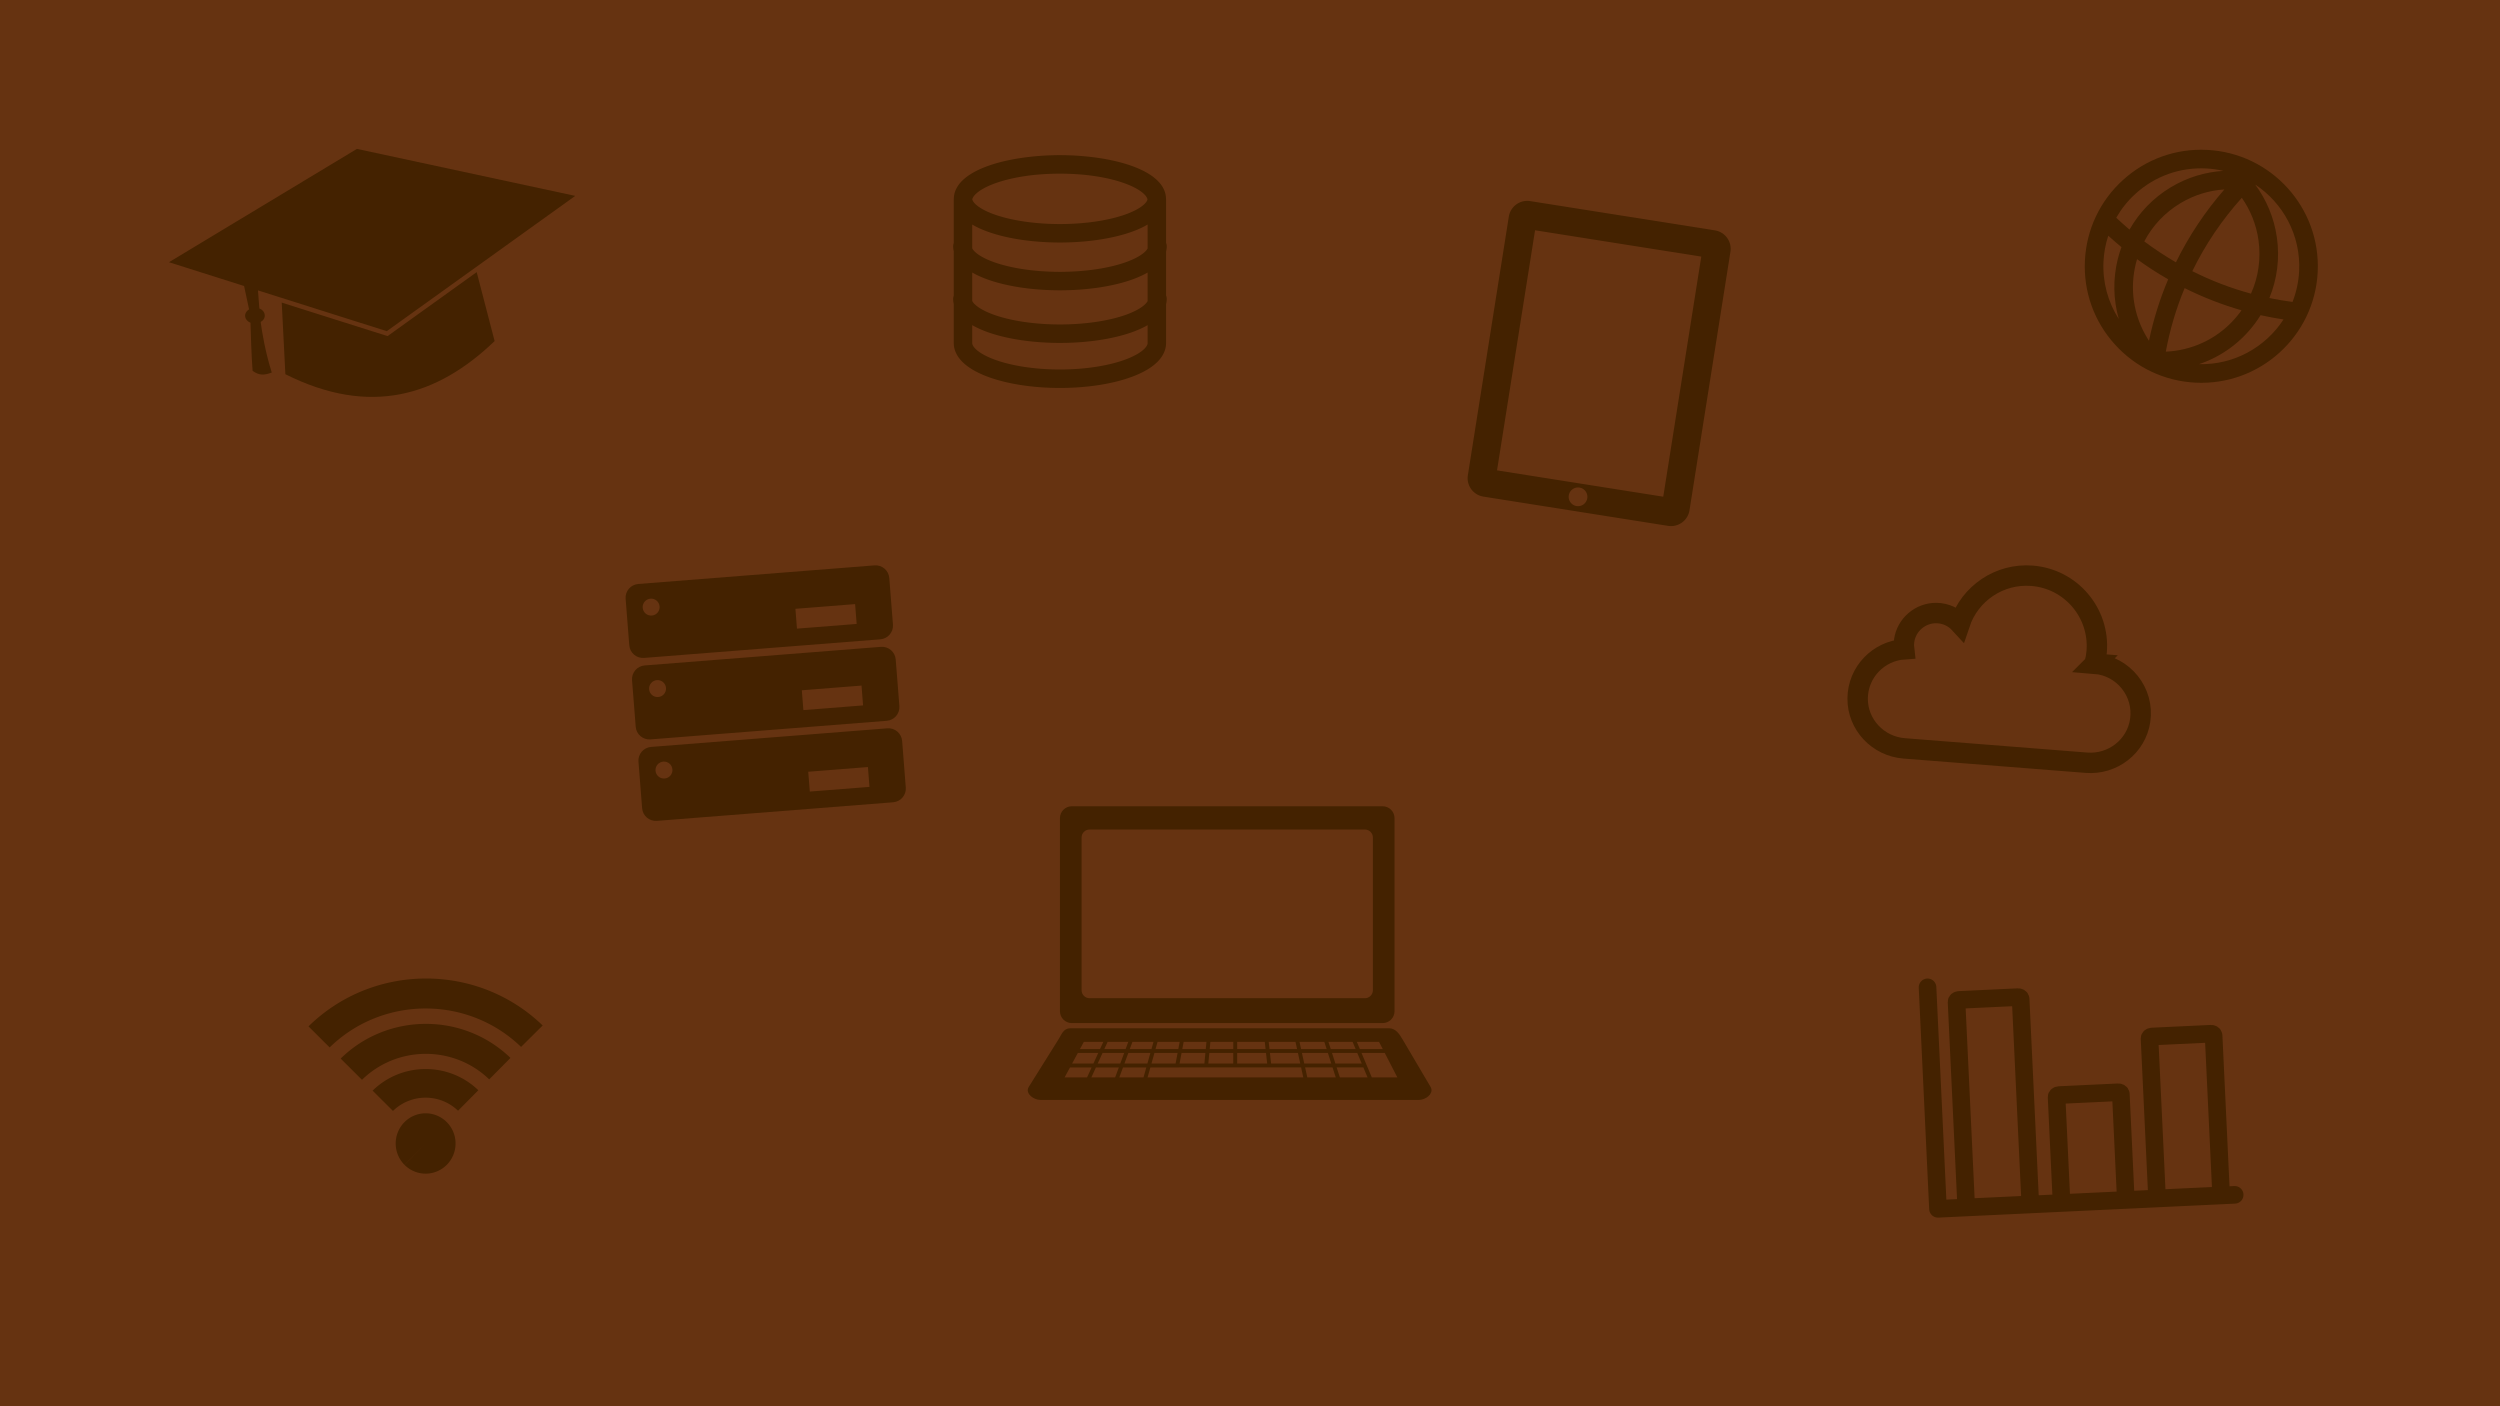 <svg version="1.1" viewBox="0 0 1920 1080" xmlns="http://www.w3.org/2000/svg">
 <g>
  <rect width="1920" height="1080" fill="#631"/>
  <path d="m326.71 751.5c-32.487 0.123-64.926 12.385-89.778 36.751l16.243 16.189c40.685-39.719 106.08-39.921 147.01-0.406l16.59-16.466c-25.04-24.176-57.574-36.192-90.062-36.068zm0.028 34.832c-23.558 0.089-47.077 8.981-65.098 26.65l16.371 16.318c27.015-26.452 70.496-26.609 97.703-0.341l16.334-16.475c-18.158-17.531-41.751-26.241-65.309-26.152zm-0.036 34.685c-14.667 0.056-29.318 5.595-40.538 16.595l15.648 15.59c13.816-13.526 36.05-13.599 49.963-0.166l15.584-15.737c-11.305-10.915-25.99-16.337-40.657-16.281zm1.783 34.06a22.987 23.172 0 0 0-17.874 6.748 22.987 23.172 0 0 0 0.017 32.753l16.254-16.385-16.187 16.453a22.987 23.172 0 0 0 32.491-0.119 22.987 23.172 0 0 0-0.084-32.754 22.987 23.172 0 0 0-14.617-6.697z" color="#000000" fill="#420"/>
  <path d="m490.19 448.49c-5.804 0.457-10.167 5.522-9.71 11.337l2.815 35.773c0.458 5.815 5.56 10.135 11.363 9.678l181.44-14.28c5.793-0.456 10.152-5.521 9.694-11.336l-2.815-35.773c-0.458-5.815-5.563-10.135-11.348-9.68zm9.379 11.282c3.593-0.283 6.715 2.395 6.997 5.973 0.283 3.593-2.383 6.715-5.976 6.997-3.586 0.282-6.72-2.387-7.002-5.976-0.282-3.578 2.396-6.712 5.982-6.994zm111.31 7.794 45.838-3.608 1.198 15.224-45.835 3.607zm-115.76 43.491c-5.804 0.457-10.167 5.53-9.709 11.345l2.815 35.77c0.457 5.808 5.56 10.139 11.364 9.682l181.44-14.28c5.793-0.456 10.151-5.532 9.694-11.339l-2.815-35.77c-0.458-5.815-5.564-10.143-11.349-9.688zm9.379 11.278c3.593-0.283 6.716 2.407 6.998 5.985 0.283 3.597-2.383 6.715-5.976 6.997-3.586 0.282-6.719-2.375-7.002-5.976-0.281-3.574 2.395-6.724 5.981-7.006zm111.31 7.799 45.838-3.607 1.198 15.226-45.835 3.607zm-115.76 43.495c-5.804 0.457-10.167 5.529-9.709 11.34l2.815 35.771c0.457 5.811 5.56 10.142 11.364 9.685l181.44-14.28c5.793-0.456 10.151-5.531 9.694-11.343l-2.815-35.771c-0.457-5.811-5.563-10.138-11.349-9.683zm9.379 11.285c3.593-0.283 6.715 2.384 6.997 5.97 0.284 3.608-2.383 6.716-5.976 6.999-3.586 0.282-6.719-2.37-7.003-5.978-0.282-3.582 2.396-6.709 5.982-6.991zm111.31 7.784 45.838-3.608 1.198 15.227-45.835 3.607z" fill="#420"/>
 </g>
 <path d="m1608.9 509.72-0.228-0.018c0.786-3.03 1.335-6.164 1.589-9.393 2.342-29.757-19.882-55.777-49.639-58.119-25.244-1.987-47.792 13.71-55.482 36.684-4.428-4.842-10.76-7.967-17.958-8.061-12.397-0.162-23.138 9.094-24.809 21.379-0.298 2.194-0.303 4.352-0.045 6.437-19.439 1.29-35.491 17.393-35.658 37.762-0.165 20.114 15.644 36.779 35.696 38.357l140.07 11.024c20.088 1.581 38.29-12.486 41.218-32.421 3.227-21.97-12.974-41.916-34.758-43.63z" fill="none" stroke="#420" stroke-miterlimit="10" stroke-width="15.679"/>
 <path d="m276 172.04c-3.952 0.701-8.542 2.712-8.662 6.69-26.729 12.095-81.035 35.511-81.035 35.511l4.982 23.347c-2.186 1.351-3.333 3.574-2.999 5.686 0.309 1.948 1.862 3.698 4.085 4.586 0.205 7.571 0.733 25.839 1.622 36.948 5.039 3.594 8.69 3.532 14.718 1.303-5.086-16.243-7.51-31.238-8.52-38.809 2.131-1.228 3.478-3.318 3.088-5.78-0.354-2.233-1.99-3.842-4.107-4.641l-1.4-18.662s49.425-21.162 74.138-31.743c2.473-1.159 4.795-1.401 10.084-1.785 4.246-0.528 10.045-2.891 9.525-7.463-1.675-5.098-8.703-5.896-13.879-5.409-0.524 0.049-1.075 0.122-1.639 0.222zm-1.886-57.694-144.36 87.037 57.7 18.265-1.153-5.406s54.306-23.416 81.035-35.511c0.12-3.978 4.71-5.989 8.662-6.69 0.565-0.1 1.116-0.174 1.639-0.223 5.177-0.487 12.205 0.312 13.879 5.409 0.52 4.572-5.279 6.936-9.525 7.463-5.289 0.384-7.611 0.626-10.084 1.785-24.713 10.581-74.138 31.743-74.138 31.743l0.36 4.809 17.634 5.582-6.3e-4 -4e-3 81.286 25.733 68.446-49.137 4.7e-4 3e-3 76.293-54.771zm-57.748 118.05 2.803 55.003c65.06 32.581 116.6 16.875 160.7-25.453l-13.774-52.955-68.446 49.137z" fill="#420"/>
 <path d="m888.95 229.58v0a74.913 26.699 0 0 1-74.913 26.699 74.913 26.699 0 0 1-74.913-26.699m149.83-40.411v0a74.913 26.699 0 0 1-74.913 26.699 74.913 26.699 0 0 1-74.913-26.699m149.27-36.445a74.384 26.439 0 0 1-74.384 26.439 74.384 26.439 0 0 1-74.384-26.439 74.384 26.439 0 0 1 74.384-26.439 74.384 26.439 0 0 1 74.384 26.439zm-74.384-26.472c-41.084 0-74.443 12.298-74.443 27.442v109.73c0 15.144 33.359 27.433 74.443 27.433s74.443-12.289 74.443-27.433v-109.73h-0.056c0-15.144-33.303-27.442-74.387-27.442z" fill="none" stroke="#420" stroke-linecap="round" stroke-linejoin="round" stroke-width="14.183"/>
 <path d="m1504.5 767.94c-1.075 0.051-1.909 0.737-1.871 1.539l7.374 156.37c0.038 0.802 0.933 1.407 2.008 1.356l45.333-2.138c1.075-0.051 1.909-0.737 1.871-1.539l-7.375-156.37c-0.038-0.802-0.933-1.407-2.008-1.356zm148.21 28.1c-1.074 0.051-1.909 0.737-1.871 1.539l5.723 121.36c0.038 0.802 0.933 1.407 2.008 1.356l45.328-2.138c1.075-0.051 1.909-0.737 1.871-1.539l-5.723-121.36c-0.038-0.802-0.933-1.407-2.008-1.356zm-71.384 44.979c-1.078 0.051-1.914 0.739-1.876 1.543l3.767 79.887c0.038 0.804 0.935 1.411 2.013 1.361l45.461-2.144c1.078-0.051 1.914-0.739 1.876-1.544l-3.767-79.887c-0.038-0.804-0.935-1.411-2.013-1.36zm-100.98-82.753 8.022 170.11 227.87-10.746" fill="none" stroke="#420" stroke-linecap="round" stroke-linejoin="round" stroke-width="13.521"/>
 <g fill="#420">
  <g transform="matrix(3.828 0 0 3.828 426.53 -761.93)" stroke="#420" stroke-width=".784">
   <path d="m161.14 409.9-0.936-2.222h5.287l1.144 2.222zm2.397 5.688h6.027l-2.929-5.688h-5.495zm-7.331-2.783 0.894 2.783h6.436l-1.173-2.783zm-0.934-2.906 0.934 2.906h6.158l-1.224-2.906zm-0.714-2.222h5.646l0.936 2.222h-5.868zm-5.268 2.222-0.488-2.222h5.756l0.714 2.222zm0.638 2.906-0.638-2.906h5.982l0.934 2.906zm0 0 0.611 2.783h6.561l-0.894-2.783zm-7.009-2.906 0.323 2.906h6.686l-0.638-2.906zm-0.247-2.222h6.13l0.488 2.222h-6.371zm-6.279 2.222v2.906h6.848l-0.323-2.906zm0-2.222h6.279l0.247 2.222h-6.526zm-5.551 2.222 0.21-2.222h5.341v2.222zm-0.275 2.906h5.825v-2.906h-5.551zm-5.263-2.906 0.419-2.222h5.328l-0.21 2.222zm-0.549 2.906 0.549-2.906h5.537l-0.275 2.906zm-6.463 2.783 0.782-2.783h30.852l0.611 2.783zm1.598-5.688-0.816 2.906h5.681l0.549-2.906zm0.624-2.222h5.208l-0.419 2.222h-5.413zm-5.835 2.222 0.821-2.222h5.013l-0.624 2.222zm-1.074 2.906 1.074-2.906h5.21l-0.816 2.906zm-1.029 2.783h5.715l0.782-2.783h-5.468zm-4.381-2.783-1.273 2.783h5.654l1.029-2.783zm1.329-2.906-1.329 2.906h5.41l1.074-2.906zm1.016-2.222h4.96l-0.821 2.222h-5.155zm-5.954 2.222 1.203-2.222h4.751l-1.016 2.222zm-1.573 2.906 1.573-2.906h4.937l-1.329 2.906zm-1.507 2.783 1.507-2.783h5.182l-1.273 2.783zm1.79-9.859h63.965c1.108 0 1.78 1.046 2.343 2l5.657 9.593c0.563 0.954-0.892 2-2 2h-75.965c-1.108 0-2.588-1.061-2-2l6-9.593c0.588-0.939 0.892-2 2-2z" fill-rule="evenodd"/>
   <path d="m103.62 361.19c-1.108 0-2 0.892-2 2v38.721c0 1.108 0.892 2 2 2h62.346c1.108 0 2-0.892 2-2v-38.721c0-1.108-0.892-2-2-2zm3.56 3.884h55.226c1.108 0 2 0.892 2 2v30.63c0 1.108-0.892 2-2 2h-55.226c-1.108 0-2-0.892-2-2v-30.63c0-1.108 0.892-2 2-2z"/>
  </g>
  <path d="m1175.2 154.45a14.361 14.361 0 0 0-16.431 11.938l-31.452 198.58a14.361 14.361 0 0 0 11.938 16.431l141.84 22.466a14.361 14.361 0 0 0 16.431-11.938l31.452-198.58a14.361 14.361 0 0 0-11.938-16.431zm3.722 22.4 127.66 20.219-29.205 184.39-127.66-20.219zm34.131 197.62a7.181 7.181 0 0 1 5.969 8.215 7.181 7.181 0 0 1-8.216 5.969 7.181 7.181 0 0 1-5.969-8.215 7.181 7.181 0 0 1 8.215-5.969z"/>
  <path d="m1695 115.11c-23.881-1.173-46.786 7.018-64.488 23.071-17.729 16.07-28.124 38.063-29.297 61.928-1.173 23.882 7.018 46.788 23.088 64.5 16.044 17.711 38.036 28.107 61.917 29.28 49.306 2.422 91.355-35.709 93.776-84.999 2.421-49.291-35.69-91.359-84.996-93.78zm70.732 93.08c-0.411 8.356-2.195 16.319-5.078 23.691-6.004-0.782-11.929-1.774-17.775-2.993 5.997-14.559 8.046-30.519 5.773-46.544-2.166-15.243-8.102-29.064-16.696-40.632 21.456 14.173 35.126 38.982 33.776 66.478zm-57.404-62.699c-14.709 16.893-27.263 35.669-37.225 55.965-8.426-4.884-16.538-10.257-24.304-16.065 6.335-12.039 15.831-22.162 27.773-29.336 10.613-6.393 22.181-9.816 33.756-10.564zm-43.166 69.025c-6.353 15.029-11.333 30.81-14.744 47.181-0.525-0.795-1.04-1.607-1.53-2.426-10.359-17.218-13.382-37.451-8.537-56.923 0.269-1.124 0.586-2.193 0.906-3.314 7.665 5.59 15.641 10.76 23.905 15.481zm5.466 54.891c-2.436 0.35-4.864 0.547-7.28 0.659 3.124-16.975 8.002-33.291 14.455-48.785 13.889 6.939 28.479 12.663 43.665 17.033-0.422 0.577-0.845 1.198-1.284 1.792-12.079 16.064-29.665 26.457-49.556 29.301zm13.062-61.144c10.027-20.576 22.87-39.492 38.022-56.346 6.556 9.373 11.077 20.339 12.792 32.415 2.019 14.236-0.022 28.392-5.74 41.188-15.722-4.259-30.802-10.077-45.073-17.257zm-43.589-59.482c14.885-13.508 34.127-20.391 54.198-19.406 4.536 0.223 8.965 0.876 13.242 1.855-13.837 0.876-27.66 4.949-40.333 12.575-13.413 8.067-24.235 19.263-31.732 32.526-3.479-2.94-6.878-5.962-10.202-9.099 3.89-6.817 8.854-13.043 14.828-18.45zm-24.614 52.03c0.336-6.83 1.593-13.46 3.672-19.785 3.297 3 6.666 5.917 10.116 8.762-1.076 2.955-2.012 5.995-2.798 9.11-3.834 15.419-3.499 31.212 0.762 46.097-8.383-13.069-12.529-28.367-11.752-44.184zm73.395 78.861c16.929-5.715 31.759-16.372 42.724-30.987 1.609-2.143 3.119-4.351 4.522-6.624 5.808 1.285 11.668 2.377 17.616 3.284-13.794 21.237-37.929 34.965-64.862 34.327z"/>
 </g>
</svg>
